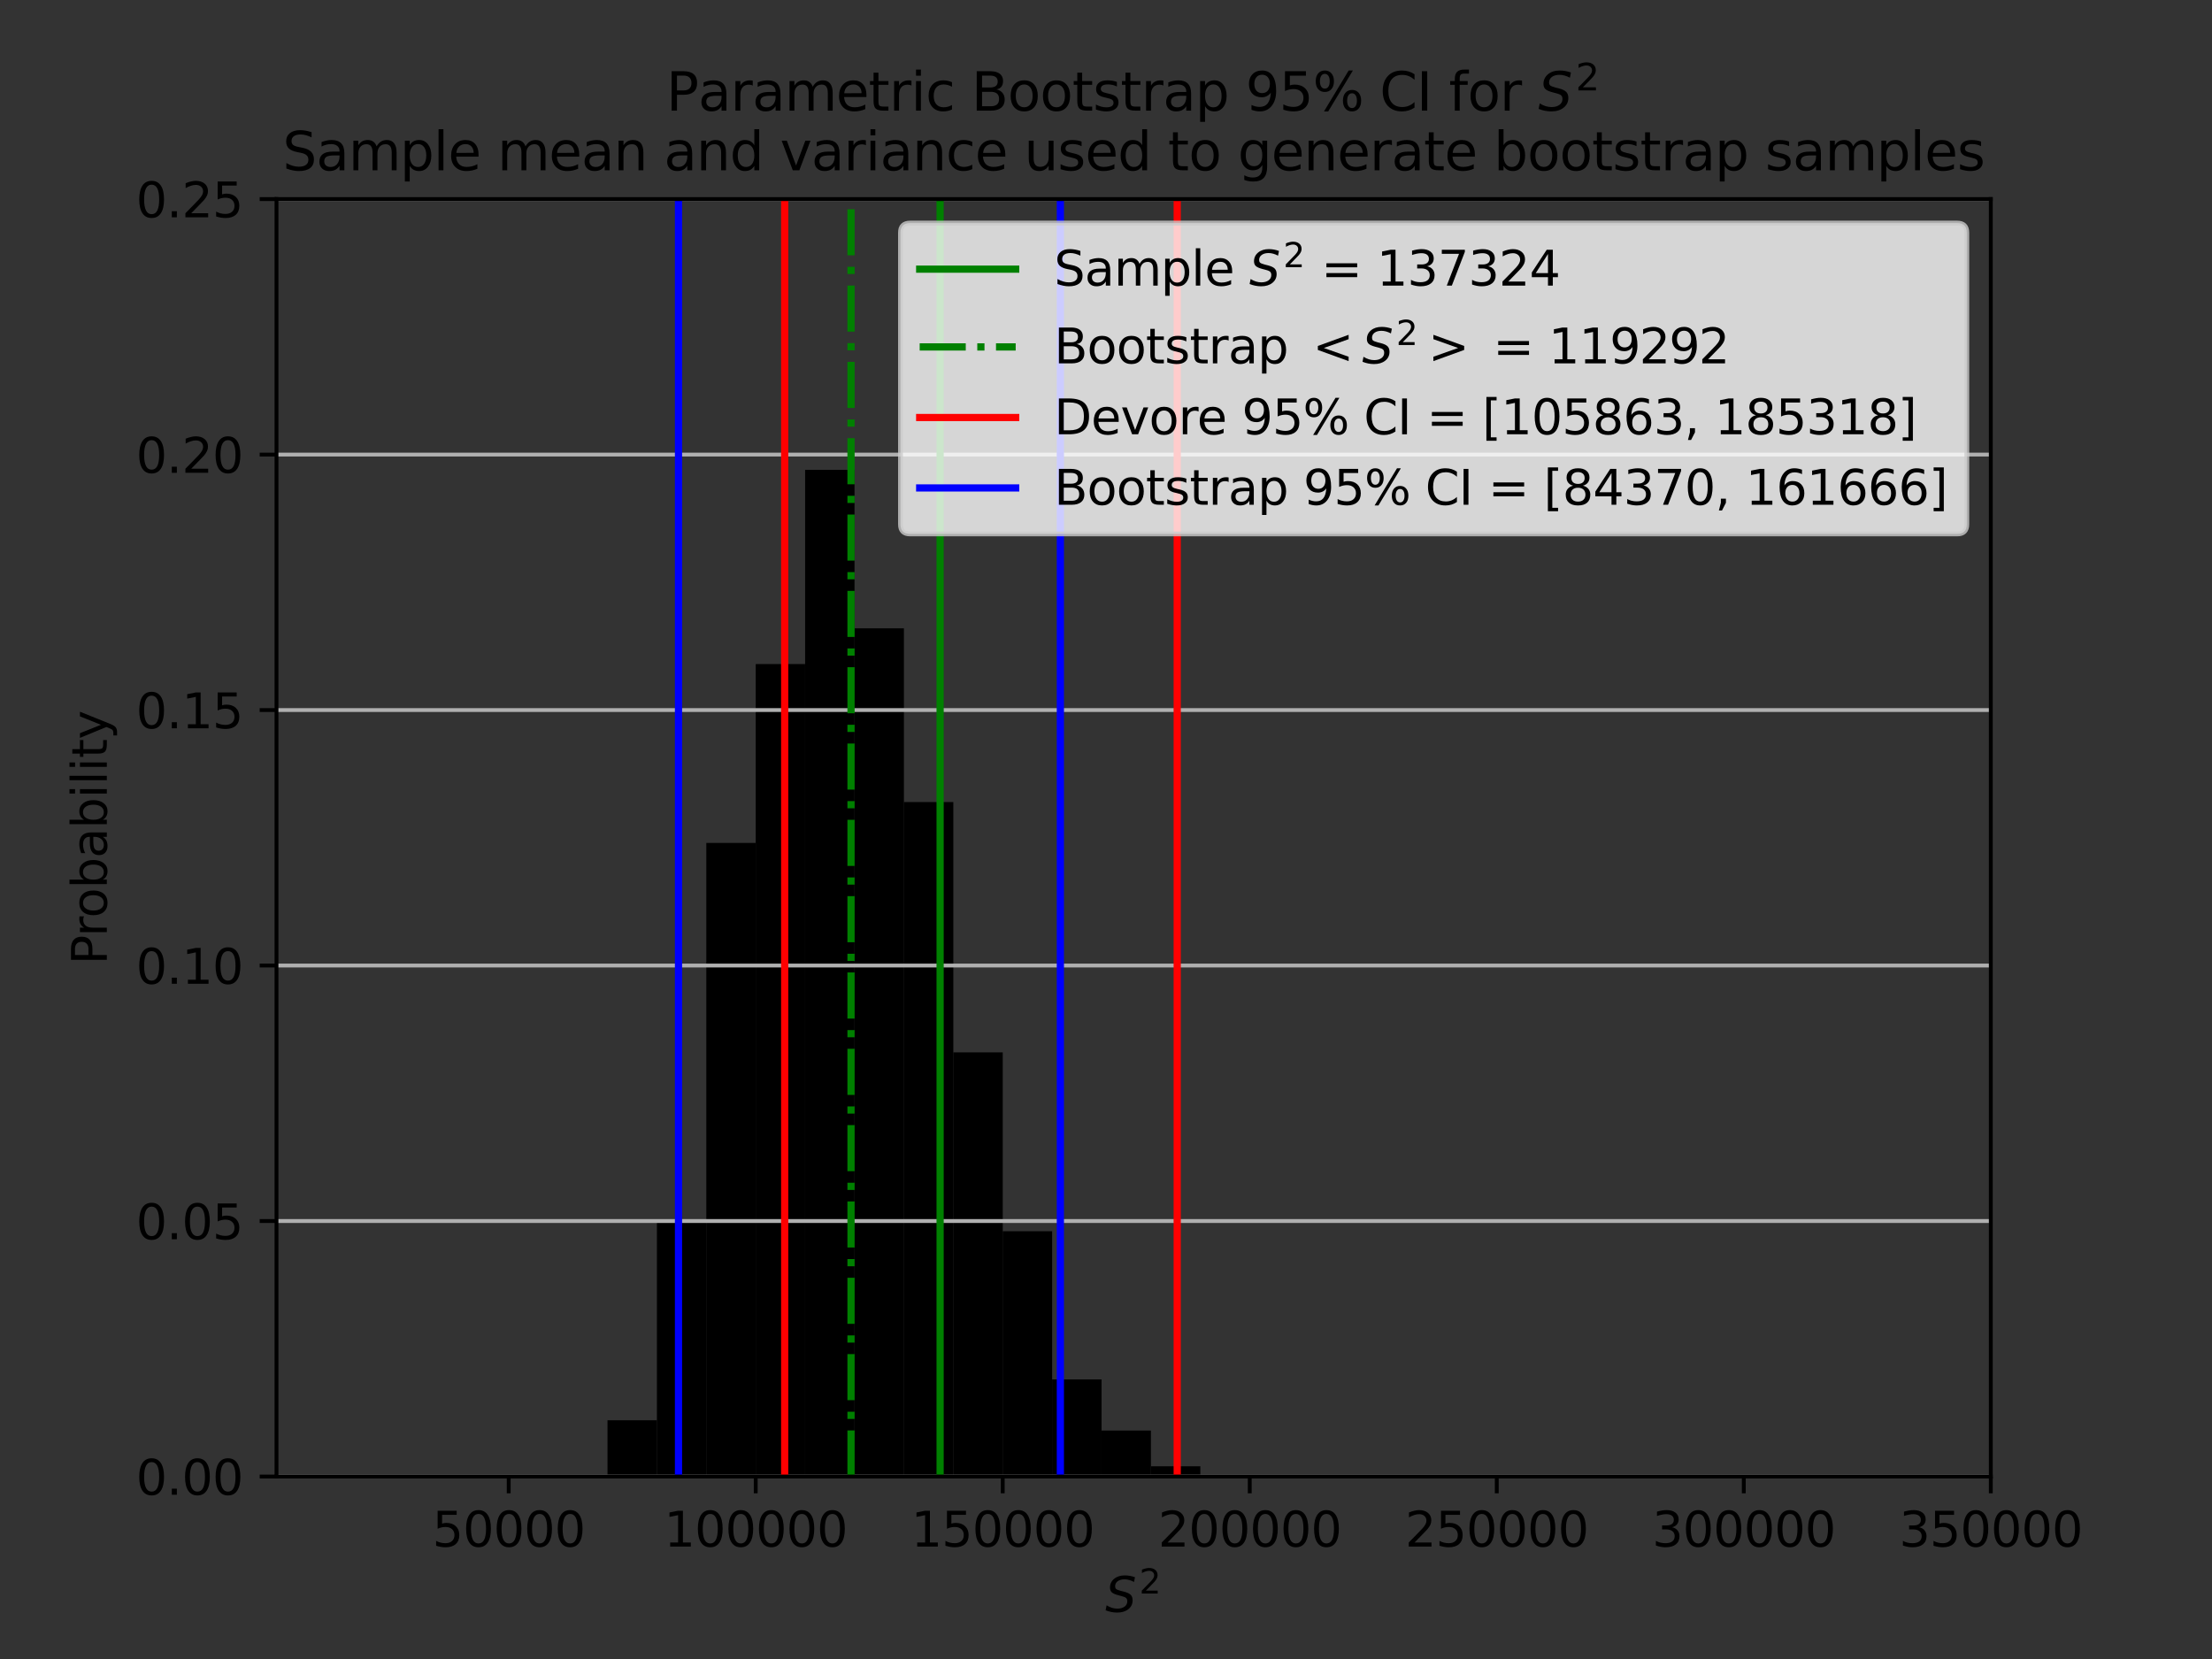 <?xml version="1.0" encoding="utf-8" standalone="no"?>
<!DOCTYPE svg PUBLIC "-//W3C//DTD SVG 1.1//EN"
  "http://www.w3.org/Graphics/SVG/1.1/DTD/svg11.dtd">
<svg xmlns:xlink="http://www.w3.org/1999/xlink" width="460.8pt" height="345.6pt" viewBox="0 0 460.8 345.6" xmlns="http://www.w3.org/2000/svg" version="1.1">
 <rect x="0" y="0" width="460.8" height="345.6" fill="#333333" stroke="none"/>
 <defs>
  <style type="text/css">*{stroke-linejoin: round; stroke-linecap: butt}</style>
 </defs>
 <g id="figure_1">
  <g id="patch_1">
   <path d="M 0 345.6 
L 460.8 345.6 
L 460.8 0 
L 0 0 
L 0 345.6 
z
" style="fill: none"/>
  </g>
  <g id="axes_1">
   <g id="patch_2">
    <path d="M 57.6 307.584 
L 414.72 307.584 
L 414.72 41.472 
L 57.6 41.472 
L 57.6 307.584 
z
" style="fill: none"/>
   </g>
   <g id="patch_3">
    <path d="M 95.679 307.584 
L 105.971 307.584 
L 105.971 307.584 
L 95.679 307.584 
z
" clip-path="url(#p3d3b73213b)"/>
   </g>
   <g id="patch_4">
    <path d="M 105.971 307.584 
L 116.262 307.584 
L 116.262 307.584 
L 105.971 307.584 
z
" clip-path="url(#p3d3b73213b)"/>
   </g>
   <g id="patch_5">
    <path d="M 116.262 307.584 
L 126.554 307.584 
L 126.554 307.584 
L 116.262 307.584 
z
" clip-path="url(#p3d3b73213b)"/>
   </g>
   <g id="patch_6">
    <path d="M 126.554 307.584 
L 136.846 307.584 
L 136.846 295.875 
L 126.554 295.875 
z
" clip-path="url(#p3d3b73213b)"/>
   </g>
   <g id="patch_7">
    <path d="M 136.846 307.584 
L 147.137 307.584 
L 147.137 254.362 
L 136.846 254.362 
z
" clip-path="url(#p3d3b73213b)"/>
   </g>
   <g id="patch_8">
    <path d="M 147.137 307.584 
L 157.429 307.584 
L 157.429 175.592 
L 147.137 175.592 
z
" clip-path="url(#p3d3b73213b)"/>
   </g>
   <g id="patch_9">
    <path d="M 157.429 307.584 
L 167.721 307.584 
L 167.721 138.337 
L 157.429 138.337 
z
" clip-path="url(#p3d3b73213b)"/>
   </g>
   <g id="patch_10">
    <path d="M 167.721 307.584 
L 178.012 307.584 
L 178.012 97.888 
L 167.721 97.888 
z
" clip-path="url(#p3d3b73213b)"/>
   </g>
   <g id="patch_11">
    <path d="M 178.012 307.584 
L 188.304 307.584 
L 188.304 130.886 
L 178.012 130.886 
z
" clip-path="url(#p3d3b73213b)"/>
   </g>
   <g id="patch_12">
    <path d="M 188.304 307.584 
L 198.596 307.584 
L 198.596 167.077 
L 188.304 167.077 
z
" clip-path="url(#p3d3b73213b)"/>
   </g>
   <g id="patch_13">
    <path d="M 198.596 307.584 
L 208.887 307.584 
L 208.887 219.235 
L 198.596 219.235 
z
" clip-path="url(#p3d3b73213b)"/>
   </g>
   <g id="patch_14">
    <path d="M 208.887 307.584 
L 219.179 307.584 
L 219.179 256.49 
L 208.887 256.49 
z
" clip-path="url(#p3d3b73213b)"/>
   </g>
   <g id="patch_15">
    <path d="M 219.179 307.584 
L 229.47 307.584 
L 229.47 287.359 
L 219.179 287.359 
z
" clip-path="url(#p3d3b73213b)"/>
   </g>
   <g id="patch_16">
    <path d="M 229.47 307.584 
L 239.762 307.584 
L 239.762 298.004 
L 229.47 298.004 
z
" clip-path="url(#p3d3b73213b)"/>
   </g>
   <g id="patch_17">
    <path d="M 239.762 307.584 
L 250.054 307.584 
L 250.054 305.455 
L 239.762 305.455 
z
" clip-path="url(#p3d3b73213b)"/>
   </g>
   <g id="patch_18">
    <path d="M 250.054 307.584 
L 260.345 307.584 
L 260.345 307.584 
L 250.054 307.584 
z
" clip-path="url(#p3d3b73213b)"/>
   </g>
   <g id="patch_19">
    <path d="M 260.345 307.584 
L 270.637 307.584 
L 270.637 307.584 
L 260.345 307.584 
z
" clip-path="url(#p3d3b73213b)"/>
   </g>
   <g id="patch_20">
    <path d="M 270.637 307.584 
L 280.929 307.584 
L 280.929 307.584 
L 270.637 307.584 
z
" clip-path="url(#p3d3b73213b)"/>
   </g>
   <g id="patch_21">
    <path d="M 280.929 307.584 
L 291.22 307.584 
L 291.22 307.584 
L 280.929 307.584 
z
" clip-path="url(#p3d3b73213b)"/>
   </g>
   <g id="patch_22">
    <path d="M 291.22 307.584 
L 301.512 307.584 
L 301.512 307.584 
L 291.22 307.584 
z
" clip-path="url(#p3d3b73213b)"/>
   </g>
   <g id="matplotlib.axis_1">
    <g id="xtick_1">
     <g id="line2d_1">
      <defs>
       <path id="me8de575c56" d="M 0 0 
L 0 3.5 
" style="stroke: #000000; stroke-width: 0.8"/>
      </defs>
      <g>
       <use xlink:href="#me8de575c56" x="105.971" y="307.584" style="stroke: #000000; stroke-width: 0.8"/>
      </g>
     </g>
     <g id="text_1">
      <!-- 50000 -->
      <g transform="translate(90.064 322.182) scale(0.1 -0.1)">
       <defs>
        <path id="DejaVuSans-35" d="M 691 4666 
L 3169 4666 
L 3169 4134 
L 1269 4134 
L 1269 2991 
Q 1406 3038 1543 3061 
Q 1681 3084 1819 3084 
Q 2600 3084 3056 2656 
Q 3513 2228 3513 1497 
Q 3513 744 3044 326 
Q 2575 -91 1722 -91 
Q 1428 -91 1123 -41 
Q 819 9 494 109 
L 494 744 
Q 775 591 1075 516 
Q 1375 441 1709 441 
Q 2250 441 2565 725 
Q 2881 1009 2881 1497 
Q 2881 1984 2565 2268 
Q 2250 2553 1709 2553 
Q 1456 2553 1204 2497 
Q 953 2441 691 2322 
L 691 4666 
z
" transform="scale(0.016)"/>
        <path id="DejaVuSans-30" d="M 2034 4250 
Q 1547 4250 1301 3770 
Q 1056 3291 1056 2328 
Q 1056 1369 1301 889 
Q 1547 409 2034 409 
Q 2525 409 2770 889 
Q 3016 1369 3016 2328 
Q 3016 3291 2770 3770 
Q 2525 4250 2034 4250 
z
M 2034 4750 
Q 2819 4750 3233 4129 
Q 3647 3509 3647 2328 
Q 3647 1150 3233 529 
Q 2819 -91 2034 -91 
Q 1250 -91 836 529 
Q 422 1150 422 2328 
Q 422 3509 836 4129 
Q 1250 4750 2034 4750 
z
" transform="scale(0.016)"/>
       </defs>
       <use xlink:href="#DejaVuSans-35"/>
       <use xlink:href="#DejaVuSans-30" x="63.623"/>
       <use xlink:href="#DejaVuSans-30" x="127.246"/>
       <use xlink:href="#DejaVuSans-30" x="190.869"/>
       <use xlink:href="#DejaVuSans-30" x="254.492"/>
      </g>
     </g>
    </g>
    <g id="xtick_2">
     <g id="line2d_2">
      <g>
       <use xlink:href="#me8de575c56" x="157.429" y="307.584" style="stroke: #000000; stroke-width: 0.8"/>
      </g>
     </g>
     <g id="text_2">
      <!-- 100000 -->
      <g transform="translate(138.341 322.182) scale(0.1 -0.1)">
       <defs>
        <path id="DejaVuSans-31" d="M 794 531 
L 1825 531 
L 1825 4091 
L 703 3866 
L 703 4441 
L 1819 4666 
L 2450 4666 
L 2450 531 
L 3481 531 
L 3481 0 
L 794 0 
L 794 531 
z
" transform="scale(0.016)"/>
       </defs>
       <use xlink:href="#DejaVuSans-31"/>
       <use xlink:href="#DejaVuSans-30" x="63.623"/>
       <use xlink:href="#DejaVuSans-30" x="127.246"/>
       <use xlink:href="#DejaVuSans-30" x="190.869"/>
       <use xlink:href="#DejaVuSans-30" x="254.492"/>
       <use xlink:href="#DejaVuSans-30" x="318.115"/>
      </g>
     </g>
    </g>
    <g id="xtick_3">
     <g id="line2d_3">
      <g>
       <use xlink:href="#me8de575c56" x="208.887" y="307.584" style="stroke: #000000; stroke-width: 0.8"/>
      </g>
     </g>
     <g id="text_3">
      <!-- 150000 -->
      <g transform="translate(189.8 322.182) scale(0.1 -0.1)">
       <use xlink:href="#DejaVuSans-31"/>
       <use xlink:href="#DejaVuSans-35" x="63.623"/>
       <use xlink:href="#DejaVuSans-30" x="127.246"/>
       <use xlink:href="#DejaVuSans-30" x="190.869"/>
       <use xlink:href="#DejaVuSans-30" x="254.492"/>
       <use xlink:href="#DejaVuSans-30" x="318.115"/>
      </g>
     </g>
    </g>
    <g id="xtick_4">
     <g id="line2d_4">
      <g>
       <use xlink:href="#me8de575c56" x="260.345" y="307.584" style="stroke: #000000; stroke-width: 0.8"/>
      </g>
     </g>
     <g id="text_4">
      <!-- 200000 -->
      <g transform="translate(241.258 322.182) scale(0.1 -0.1)">
       <defs>
        <path id="DejaVuSans-32" d="M 1228 531 
L 3431 531 
L 3431 0 
L 469 0 
L 469 531 
Q 828 903 1448 1529 
Q 2069 2156 2228 2338 
Q 2531 2678 2651 2914 
Q 2772 3150 2772 3378 
Q 2772 3750 2511 3984 
Q 2250 4219 1831 4219 
Q 1534 4219 1204 4116 
Q 875 4013 500 3803 
L 500 4441 
Q 881 4594 1212 4672 
Q 1544 4750 1819 4750 
Q 2544 4750 2975 4387 
Q 3406 4025 3406 3419 
Q 3406 3131 3298 2873 
Q 3191 2616 2906 2266 
Q 2828 2175 2409 1742 
Q 1991 1309 1228 531 
z
" transform="scale(0.016)"/>
       </defs>
       <use xlink:href="#DejaVuSans-32"/>
       <use xlink:href="#DejaVuSans-30" x="63.623"/>
       <use xlink:href="#DejaVuSans-30" x="127.246"/>
       <use xlink:href="#DejaVuSans-30" x="190.869"/>
       <use xlink:href="#DejaVuSans-30" x="254.492"/>
       <use xlink:href="#DejaVuSans-30" x="318.115"/>
      </g>
     </g>
    </g>
    <g id="xtick_5">
     <g id="line2d_5">
      <g>
       <use xlink:href="#me8de575c56" x="311.804" y="307.584" style="stroke: #000000; stroke-width: 0.8"/>
      </g>
     </g>
     <g id="text_5">
      <!-- 250000 -->
      <g transform="translate(292.716 322.182) scale(0.1 -0.1)">
       <use xlink:href="#DejaVuSans-32"/>
       <use xlink:href="#DejaVuSans-35" x="63.623"/>
       <use xlink:href="#DejaVuSans-30" x="127.246"/>
       <use xlink:href="#DejaVuSans-30" x="190.869"/>
       <use xlink:href="#DejaVuSans-30" x="254.492"/>
       <use xlink:href="#DejaVuSans-30" x="318.115"/>
      </g>
     </g>
    </g>
    <g id="xtick_6">
     <g id="line2d_6">
      <g>
       <use xlink:href="#me8de575c56" x="363.262" y="307.584" style="stroke: #000000; stroke-width: 0.8"/>
      </g>
     </g>
     <g id="text_6">
      <!-- 300000 -->
      <g transform="translate(344.174 322.182) scale(0.1 -0.1)">
       <defs>
        <path id="DejaVuSans-33" d="M 2597 2516 
Q 3050 2419 3304 2112 
Q 3559 1806 3559 1356 
Q 3559 666 3084 287 
Q 2609 -91 1734 -91 
Q 1441 -91 1130 -33 
Q 819 25 488 141 
L 488 750 
Q 750 597 1062 519 
Q 1375 441 1716 441 
Q 2309 441 2620 675 
Q 2931 909 2931 1356 
Q 2931 1769 2642 2001 
Q 2353 2234 1838 2234 
L 1294 2234 
L 1294 2753 
L 1863 2753 
Q 2328 2753 2575 2939 
Q 2822 3125 2822 3475 
Q 2822 3834 2567 4026 
Q 2313 4219 1838 4219 
Q 1578 4219 1281 4162 
Q 984 4106 628 3988 
L 628 4550 
Q 988 4650 1302 4700 
Q 1616 4750 1894 4750 
Q 2613 4750 3031 4423 
Q 3450 4097 3450 3541 
Q 3450 3153 3228 2886 
Q 3006 2619 2597 2516 
z
" transform="scale(0.016)"/>
       </defs>
       <use xlink:href="#DejaVuSans-33"/>
       <use xlink:href="#DejaVuSans-30" x="63.623"/>
       <use xlink:href="#DejaVuSans-30" x="127.246"/>
       <use xlink:href="#DejaVuSans-30" x="190.869"/>
       <use xlink:href="#DejaVuSans-30" x="254.492"/>
       <use xlink:href="#DejaVuSans-30" x="318.115"/>
      </g>
     </g>
    </g>
    <g id="xtick_7">
     <g id="line2d_7">
      <g>
       <use xlink:href="#me8de575c56" x="414.72" y="307.584" style="stroke: #000000; stroke-width: 0.8"/>
      </g>
     </g>
     <g id="text_7">
      <!-- 350000 -->
      <g transform="translate(395.632 322.182) scale(0.1 -0.1)">
       <use xlink:href="#DejaVuSans-33"/>
       <use xlink:href="#DejaVuSans-35" x="63.623"/>
       <use xlink:href="#DejaVuSans-30" x="127.246"/>
       <use xlink:href="#DejaVuSans-30" x="190.869"/>
       <use xlink:href="#DejaVuSans-30" x="254.492"/>
       <use xlink:href="#DejaVuSans-30" x="318.115"/>
      </g>
     </g>
    </g>
    <g id="text_8">
     <!-- $S^2$ -->
     <g transform="translate(230.26 335.861) scale(0.1 -0.1)">
      <defs>
       <path id="DejaVuSans-Oblique-53" d="M 3859 4513 
L 3738 3897 
Q 3422 4066 3111 4152 
Q 2800 4238 2509 4238 
Q 1944 4238 1609 3991 
Q 1275 3744 1275 3334 
Q 1275 3109 1398 2989 
Q 1522 2869 2034 2731 
L 2413 2638 
Q 3053 2472 3303 2217 
Q 3553 1963 3553 1503 
Q 3553 797 2998 353 
Q 2444 -91 1538 -91 
Q 1166 -91 791 -17 
Q 416 56 38 206 
L 166 856 
Q 513 641 861 531 
Q 1209 422 1556 422 
Q 2147 422 2503 684 
Q 2859 947 2859 1369 
Q 2859 1650 2717 1795 
Q 2575 1941 2106 2059 
L 1728 2156 
Q 1081 2325 845 2545 
Q 609 2766 609 3163 
Q 609 3859 1145 4304 
Q 1681 4750 2541 4750 
Q 2875 4750 3203 4690 
Q 3531 4631 3859 4513 
z
" transform="scale(0.016)"/>
      </defs>
      <use xlink:href="#DejaVuSans-Oblique-53" transform="translate(0 0.766)"/>
      <use xlink:href="#DejaVuSans-32" transform="translate(70.677 39.047) scale(0.7)"/>
     </g>
    </g>
   </g>
   <g id="matplotlib.axis_2">
    <g id="ytick_1">
     <g id="line2d_8">
      <path d="M 57.6 307.584 
L 414.72 307.584 
" clip-path="url(#p3d3b73213b)" style="fill: none; stroke: #b0b0b0; stroke-width: 0.8; stroke-linecap: square"/>
     </g>
     <g id="line2d_9">
      <defs>
       <path id="m74668ac7ac" d="M 0 0 
L -3.5 0 
" style="stroke: #000000; stroke-width: 0.8"/>
      </defs>
      <g>
       <use xlink:href="#m74668ac7ac" x="57.6" y="307.584" style="stroke: #000000; stroke-width: 0.8"/>
      </g>
     </g>
     <g id="text_9">
      <!-- 0.00 -->
      <g transform="translate(28.334 311.383) scale(0.1 -0.1)">
       <defs>
        <path id="DejaVuSans-2e" d="M 684 794 
L 1344 794 
L 1344 0 
L 684 0 
L 684 794 
z
" transform="scale(0.016)"/>
       </defs>
       <use xlink:href="#DejaVuSans-30"/>
       <use xlink:href="#DejaVuSans-2e" x="63.623"/>
       <use xlink:href="#DejaVuSans-30" x="95.41"/>
       <use xlink:href="#DejaVuSans-30" x="159.033"/>
      </g>
     </g>
    </g>
    <g id="ytick_2">
     <g id="line2d_10">
      <path d="M 57.6 254.362 
L 414.72 254.362 
" clip-path="url(#p3d3b73213b)" style="fill: none; stroke: #b0b0b0; stroke-width: 0.8; stroke-linecap: square"/>
     </g>
     <g id="line2d_11">
      <g>
       <use xlink:href="#m74668ac7ac" x="57.6" y="254.362" style="stroke: #000000; stroke-width: 0.8"/>
      </g>
     </g>
     <g id="text_10">
      <!-- 0.05 -->
      <g transform="translate(28.334 258.161) scale(0.1 -0.1)">
       <use xlink:href="#DejaVuSans-30"/>
       <use xlink:href="#DejaVuSans-2e" x="63.623"/>
       <use xlink:href="#DejaVuSans-30" x="95.41"/>
       <use xlink:href="#DejaVuSans-35" x="159.033"/>
      </g>
     </g>
    </g>
    <g id="ytick_3">
     <g id="line2d_12">
      <path d="M 57.6 201.139 
L 414.72 201.139 
" clip-path="url(#p3d3b73213b)" style="fill: none; stroke: #b0b0b0; stroke-width: 0.8; stroke-linecap: square"/>
     </g>
     <g id="line2d_13">
      <g>
       <use xlink:href="#m74668ac7ac" x="57.6" y="201.139" style="stroke: #000000; stroke-width: 0.8"/>
      </g>
     </g>
     <g id="text_11">
      <!-- 0.10 -->
      <g transform="translate(28.334 204.938) scale(0.1 -0.1)">
       <use xlink:href="#DejaVuSans-30"/>
       <use xlink:href="#DejaVuSans-2e" x="63.623"/>
       <use xlink:href="#DejaVuSans-31" x="95.41"/>
       <use xlink:href="#DejaVuSans-30" x="159.033"/>
      </g>
     </g>
    </g>
    <g id="ytick_4">
     <g id="line2d_14">
      <path d="M 57.6 147.917 
L 414.72 147.917 
" clip-path="url(#p3d3b73213b)" style="fill: none; stroke: #b0b0b0; stroke-width: 0.8; stroke-linecap: square"/>
     </g>
     <g id="line2d_15">
      <g>
       <use xlink:href="#m74668ac7ac" x="57.6" y="147.917" style="stroke: #000000; stroke-width: 0.8"/>
      </g>
     </g>
     <g id="text_12">
      <!-- 0.15 -->
      <g transform="translate(28.334 151.716) scale(0.1 -0.1)">
       <use xlink:href="#DejaVuSans-30"/>
       <use xlink:href="#DejaVuSans-2e" x="63.623"/>
       <use xlink:href="#DejaVuSans-31" x="95.41"/>
       <use xlink:href="#DejaVuSans-35" x="159.033"/>
      </g>
     </g>
    </g>
    <g id="ytick_5">
     <g id="line2d_16">
      <path d="M 57.6 94.694 
L 414.72 94.694 
" clip-path="url(#p3d3b73213b)" style="fill: none; stroke: #b0b0b0; stroke-width: 0.8; stroke-linecap: square"/>
     </g>
     <g id="line2d_17">
      <g>
       <use xlink:href="#m74668ac7ac" x="57.6" y="94.694" style="stroke: #000000; stroke-width: 0.8"/>
      </g>
     </g>
     <g id="text_13">
      <!-- 0.20 -->
      <g transform="translate(28.334 98.494) scale(0.1 -0.1)">
       <use xlink:href="#DejaVuSans-30"/>
       <use xlink:href="#DejaVuSans-2e" x="63.623"/>
       <use xlink:href="#DejaVuSans-32" x="95.41"/>
       <use xlink:href="#DejaVuSans-30" x="159.033"/>
      </g>
     </g>
    </g>
    <g id="ytick_6">
     <g id="line2d_18">
      <path d="M 57.6 41.472 
L 414.72 41.472 
" clip-path="url(#p3d3b73213b)" style="fill: none; stroke: #b0b0b0; stroke-width: 0.8; stroke-linecap: square"/>
     </g>
     <g id="line2d_19">
      <g>
       <use xlink:href="#m74668ac7ac" x="57.6" y="41.472" style="stroke: #000000; stroke-width: 0.8"/>
      </g>
     </g>
     <g id="text_14">
      <!-- 0.25 -->
      <g transform="translate(28.334 45.271) scale(0.1 -0.1)">
       <use xlink:href="#DejaVuSans-30"/>
       <use xlink:href="#DejaVuSans-2e" x="63.623"/>
       <use xlink:href="#DejaVuSans-32" x="95.41"/>
       <use xlink:href="#DejaVuSans-35" x="159.033"/>
      </g>
     </g>
    </g>
    <g id="text_15">
     <!-- Probability -->
     <g transform="translate(22.255 200.957) rotate(-90) scale(0.1 -0.1)">
      <defs>
       <path id="DejaVuSans-50" d="M 1259 4147 
L 1259 2394 
L 2053 2394 
Q 2494 2394 2734 2622 
Q 2975 2850 2975 3272 
Q 2975 3691 2734 3919 
Q 2494 4147 2053 4147 
L 1259 4147 
z
M 628 4666 
L 2053 4666 
Q 2838 4666 3239 4311 
Q 3641 3956 3641 3272 
Q 3641 2581 3239 2228 
Q 2838 1875 2053 1875 
L 1259 1875 
L 1259 0 
L 628 0 
L 628 4666 
z
" transform="scale(0.016)"/>
       <path id="DejaVuSans-72" d="M 2631 2963 
Q 2534 3019 2420 3045 
Q 2306 3072 2169 3072 
Q 1681 3072 1420 2755 
Q 1159 2438 1159 1844 
L 1159 0 
L 581 0 
L 581 3500 
L 1159 3500 
L 1159 2956 
Q 1341 3275 1631 3429 
Q 1922 3584 2338 3584 
Q 2397 3584 2469 3576 
Q 2541 3569 2628 3553 
L 2631 2963 
z
" transform="scale(0.016)"/>
       <path id="DejaVuSans-6f" d="M 1959 3097 
Q 1497 3097 1228 2736 
Q 959 2375 959 1747 
Q 959 1119 1226 758 
Q 1494 397 1959 397 
Q 2419 397 2687 759 
Q 2956 1122 2956 1747 
Q 2956 2369 2687 2733 
Q 2419 3097 1959 3097 
z
M 1959 3584 
Q 2709 3584 3137 3096 
Q 3566 2609 3566 1747 
Q 3566 888 3137 398 
Q 2709 -91 1959 -91 
Q 1206 -91 779 398 
Q 353 888 353 1747 
Q 353 2609 779 3096 
Q 1206 3584 1959 3584 
z
" transform="scale(0.016)"/>
       <path id="DejaVuSans-62" d="M 3116 1747 
Q 3116 2381 2855 2742 
Q 2594 3103 2138 3103 
Q 1681 3103 1420 2742 
Q 1159 2381 1159 1747 
Q 1159 1113 1420 752 
Q 1681 391 2138 391 
Q 2594 391 2855 752 
Q 3116 1113 3116 1747 
z
M 1159 2969 
Q 1341 3281 1617 3432 
Q 1894 3584 2278 3584 
Q 2916 3584 3314 3078 
Q 3713 2572 3713 1747 
Q 3713 922 3314 415 
Q 2916 -91 2278 -91 
Q 1894 -91 1617 61 
Q 1341 213 1159 525 
L 1159 0 
L 581 0 
L 581 4863 
L 1159 4863 
L 1159 2969 
z
" transform="scale(0.016)"/>
       <path id="DejaVuSans-61" d="M 2194 1759 
Q 1497 1759 1228 1600 
Q 959 1441 959 1056 
Q 959 750 1161 570 
Q 1363 391 1709 391 
Q 2188 391 2477 730 
Q 2766 1069 2766 1631 
L 2766 1759 
L 2194 1759 
z
M 3341 1997 
L 3341 0 
L 2766 0 
L 2766 531 
Q 2569 213 2275 61 
Q 1981 -91 1556 -91 
Q 1019 -91 701 211 
Q 384 513 384 1019 
Q 384 1609 779 1909 
Q 1175 2209 1959 2209 
L 2766 2209 
L 2766 2266 
Q 2766 2663 2505 2880 
Q 2244 3097 1772 3097 
Q 1472 3097 1187 3025 
Q 903 2953 641 2809 
L 641 3341 
Q 956 3463 1253 3523 
Q 1550 3584 1831 3584 
Q 2591 3584 2966 3190 
Q 3341 2797 3341 1997 
z
" transform="scale(0.016)"/>
       <path id="DejaVuSans-69" d="M 603 3500 
L 1178 3500 
L 1178 0 
L 603 0 
L 603 3500 
z
M 603 4863 
L 1178 4863 
L 1178 4134 
L 603 4134 
L 603 4863 
z
" transform="scale(0.016)"/>
       <path id="DejaVuSans-6c" d="M 603 4863 
L 1178 4863 
L 1178 0 
L 603 0 
L 603 4863 
z
" transform="scale(0.016)"/>
       <path id="DejaVuSans-74" d="M 1172 4494 
L 1172 3500 
L 2356 3500 
L 2356 3053 
L 1172 3053 
L 1172 1153 
Q 1172 725 1289 603 
Q 1406 481 1766 481 
L 2356 481 
L 2356 0 
L 1766 0 
Q 1100 0 847 248 
Q 594 497 594 1153 
L 594 3053 
L 172 3053 
L 172 3500 
L 594 3500 
L 594 4494 
L 1172 4494 
z
" transform="scale(0.016)"/>
       <path id="DejaVuSans-79" d="M 2059 -325 
Q 1816 -950 1584 -1140 
Q 1353 -1331 966 -1331 
L 506 -1331 
L 506 -850 
L 844 -850 
Q 1081 -850 1212 -737 
Q 1344 -625 1503 -206 
L 1606 56 
L 191 3500 
L 800 3500 
L 1894 763 
L 2988 3500 
L 3597 3500 
L 2059 -325 
z
" transform="scale(0.016)"/>
      </defs>
      <use xlink:href="#DejaVuSans-50"/>
      <use xlink:href="#DejaVuSans-72" x="58.553"/>
      <use xlink:href="#DejaVuSans-6f" x="97.416"/>
      <use xlink:href="#DejaVuSans-62" x="158.598"/>
      <use xlink:href="#DejaVuSans-61" x="222.074"/>
      <use xlink:href="#DejaVuSans-62" x="283.354"/>
      <use xlink:href="#DejaVuSans-69" x="346.83"/>
      <use xlink:href="#DejaVuSans-6c" x="374.613"/>
      <use xlink:href="#DejaVuSans-69" x="402.396"/>
      <use xlink:href="#DejaVuSans-74" x="430.18"/>
      <use xlink:href="#DejaVuSans-79" x="469.389"/>
     </g>
    </g>
   </g>
   <g id="line2d_20">
    <path d="M 195.842 307.584 
L 195.842 41.472 
" clip-path="url(#p3d3b73213b)" style="fill: none; stroke: #008000; stroke-width: 1.5; stroke-linecap: square"/>
   </g>
   <g id="line2d_21">
    <path d="M 177.283 307.584 
L 177.283 41.472 
" clip-path="url(#p3d3b73213b)" style="fill: none; stroke-dasharray: 9.6,2.4,1.5,2.4; stroke-dashoffset: 0; stroke: #008000; stroke-width: 1.5"/>
   </g>
   <g id="line2d_22">
    <path d="M 163.463 307.584 
L 163.463 41.472 
" clip-path="url(#p3d3b73213b)" style="fill: none; stroke: #ff0000; stroke-width: 1.5; stroke-linecap: square"/>
   </g>
   <g id="line2d_23">
    <path d="M 245.235 307.584 
L 245.235 41.472 
" clip-path="url(#p3d3b73213b)" style="fill: none; stroke: #ff0000; stroke-width: 1.5; stroke-linecap: square"/>
   </g>
   <g id="line2d_24">
    <path d="M 141.343 307.584 
L 141.343 41.472 
" clip-path="url(#p3d3b73213b)" style="fill: none; stroke: #0000ff; stroke-width: 1.5; stroke-linecap: square"/>
   </g>
   <g id="line2d_25">
    <path d="M 220.893 307.584 
L 220.893 41.472 
" clip-path="url(#p3d3b73213b)" style="fill: none; stroke: #0000ff; stroke-width: 1.5; stroke-linecap: square"/>
   </g>
   <g id="patch_23">
    <path d="M 57.6 307.584 
L 57.6 41.472 
" style="fill: none; stroke: #000000; stroke-width: 0.8; stroke-linejoin: miter; stroke-linecap: square"/>
   </g>
   <g id="patch_24">
    <path d="M 414.72 307.584 
L 414.72 41.472 
" style="fill: none; stroke: #000000; stroke-width: 0.8; stroke-linejoin: miter; stroke-linecap: square"/>
   </g>
   <g id="patch_25">
    <path d="M 57.6 307.584 
L 414.72 307.584 
" style="fill: none; stroke: #000000; stroke-width: 0.8; stroke-linejoin: miter; stroke-linecap: square"/>
   </g>
   <g id="patch_26">
    <path d="M 57.6 41.472 
L 414.72 41.472 
" style="fill: none; stroke: #000000; stroke-width: 0.8; stroke-linejoin: miter; stroke-linecap: square"/>
   </g>
   <g id="text_16">
    <!-- Parametric Bootstrap 95% CI for $S^2$ -->
    <g transform="translate(138.81 23.132) scale(0.11 -0.11)">
     <defs>
      <path id="DejaVuSans-6d" d="M 3328 2828 
Q 3544 3216 3844 3400 
Q 4144 3584 4550 3584 
Q 5097 3584 5394 3201 
Q 5691 2819 5691 2113 
L 5691 0 
L 5113 0 
L 5113 2094 
Q 5113 2597 4934 2840 
Q 4756 3084 4391 3084 
Q 3944 3084 3684 2787 
Q 3425 2491 3425 1978 
L 3425 0 
L 2847 0 
L 2847 2094 
Q 2847 2600 2669 2842 
Q 2491 3084 2119 3084 
Q 1678 3084 1418 2786 
Q 1159 2488 1159 1978 
L 1159 0 
L 581 0 
L 581 3500 
L 1159 3500 
L 1159 2956 
Q 1356 3278 1631 3431 
Q 1906 3584 2284 3584 
Q 2666 3584 2933 3390 
Q 3200 3197 3328 2828 
z
" transform="scale(0.016)"/>
      <path id="DejaVuSans-65" d="M 3597 1894 
L 3597 1613 
L 953 1613 
Q 991 1019 1311 708 
Q 1631 397 2203 397 
Q 2534 397 2845 478 
Q 3156 559 3463 722 
L 3463 178 
Q 3153 47 2828 -22 
Q 2503 -91 2169 -91 
Q 1331 -91 842 396 
Q 353 884 353 1716 
Q 353 2575 817 3079 
Q 1281 3584 2069 3584 
Q 2775 3584 3186 3129 
Q 3597 2675 3597 1894 
z
M 3022 2063 
Q 3016 2534 2758 2815 
Q 2500 3097 2075 3097 
Q 1594 3097 1305 2825 
Q 1016 2553 972 2059 
L 3022 2063 
z
" transform="scale(0.016)"/>
      <path id="DejaVuSans-63" d="M 3122 3366 
L 3122 2828 
Q 2878 2963 2633 3030 
Q 2388 3097 2138 3097 
Q 1578 3097 1268 2742 
Q 959 2388 959 1747 
Q 959 1106 1268 751 
Q 1578 397 2138 397 
Q 2388 397 2633 464 
Q 2878 531 3122 666 
L 3122 134 
Q 2881 22 2623 -34 
Q 2366 -91 2075 -91 
Q 1284 -91 818 406 
Q 353 903 353 1747 
Q 353 2603 823 3093 
Q 1294 3584 2113 3584 
Q 2378 3584 2631 3529 
Q 2884 3475 3122 3366 
z
" transform="scale(0.016)"/>
      <path id="DejaVuSans-20" transform="scale(0.016)"/>
      <path id="DejaVuSans-42" d="M 1259 2228 
L 1259 519 
L 2272 519 
Q 2781 519 3026 730 
Q 3272 941 3272 1375 
Q 3272 1813 3026 2020 
Q 2781 2228 2272 2228 
L 1259 2228 
z
M 1259 4147 
L 1259 2741 
L 2194 2741 
Q 2656 2741 2882 2914 
Q 3109 3088 3109 3444 
Q 3109 3797 2882 3972 
Q 2656 4147 2194 4147 
L 1259 4147 
z
M 628 4666 
L 2241 4666 
Q 2963 4666 3353 4366 
Q 3744 4066 3744 3513 
Q 3744 3084 3544 2831 
Q 3344 2578 2956 2516 
Q 3422 2416 3680 2098 
Q 3938 1781 3938 1306 
Q 3938 681 3513 340 
Q 3088 0 2303 0 
L 628 0 
L 628 4666 
z
" transform="scale(0.016)"/>
      <path id="DejaVuSans-73" d="M 2834 3397 
L 2834 2853 
Q 2591 2978 2328 3040 
Q 2066 3103 1784 3103 
Q 1356 3103 1142 2972 
Q 928 2841 928 2578 
Q 928 2378 1081 2264 
Q 1234 2150 1697 2047 
L 1894 2003 
Q 2506 1872 2764 1633 
Q 3022 1394 3022 966 
Q 3022 478 2636 193 
Q 2250 -91 1575 -91 
Q 1294 -91 989 -36 
Q 684 19 347 128 
L 347 722 
Q 666 556 975 473 
Q 1284 391 1588 391 
Q 1994 391 2212 530 
Q 2431 669 2431 922 
Q 2431 1156 2273 1281 
Q 2116 1406 1581 1522 
L 1381 1569 
Q 847 1681 609 1914 
Q 372 2147 372 2553 
Q 372 3047 722 3315 
Q 1072 3584 1716 3584 
Q 2034 3584 2315 3537 
Q 2597 3491 2834 3397 
z
" transform="scale(0.016)"/>
      <path id="DejaVuSans-70" d="M 1159 525 
L 1159 -1331 
L 581 -1331 
L 581 3500 
L 1159 3500 
L 1159 2969 
Q 1341 3281 1617 3432 
Q 1894 3584 2278 3584 
Q 2916 3584 3314 3078 
Q 3713 2572 3713 1747 
Q 3713 922 3314 415 
Q 2916 -91 2278 -91 
Q 1894 -91 1617 61 
Q 1341 213 1159 525 
z
M 3116 1747 
Q 3116 2381 2855 2742 
Q 2594 3103 2138 3103 
Q 1681 3103 1420 2742 
Q 1159 2381 1159 1747 
Q 1159 1113 1420 752 
Q 1681 391 2138 391 
Q 2594 391 2855 752 
Q 3116 1113 3116 1747 
z
" transform="scale(0.016)"/>
      <path id="DejaVuSans-39" d="M 703 97 
L 703 672 
Q 941 559 1184 500 
Q 1428 441 1663 441 
Q 2288 441 2617 861 
Q 2947 1281 2994 2138 
Q 2813 1869 2534 1725 
Q 2256 1581 1919 1581 
Q 1219 1581 811 2004 
Q 403 2428 403 3163 
Q 403 3881 828 4315 
Q 1253 4750 1959 4750 
Q 2769 4750 3195 4129 
Q 3622 3509 3622 2328 
Q 3622 1225 3098 567 
Q 2575 -91 1691 -91 
Q 1453 -91 1209 -44 
Q 966 3 703 97 
z
M 1959 2075 
Q 2384 2075 2632 2365 
Q 2881 2656 2881 3163 
Q 2881 3666 2632 3958 
Q 2384 4250 1959 4250 
Q 1534 4250 1286 3958 
Q 1038 3666 1038 3163 
Q 1038 2656 1286 2365 
Q 1534 2075 1959 2075 
z
" transform="scale(0.016)"/>
      <path id="DejaVuSans-25" d="M 4653 2053 
Q 4381 2053 4226 1822 
Q 4072 1591 4072 1178 
Q 4072 772 4226 539 
Q 4381 306 4653 306 
Q 4919 306 5073 539 
Q 5228 772 5228 1178 
Q 5228 1588 5073 1820 
Q 4919 2053 4653 2053 
z
M 4653 2450 
Q 5147 2450 5437 2106 
Q 5728 1763 5728 1178 
Q 5728 594 5436 251 
Q 5144 -91 4653 -91 
Q 4153 -91 3862 251 
Q 3572 594 3572 1178 
Q 3572 1766 3864 2108 
Q 4156 2450 4653 2450 
z
M 1428 4353 
Q 1159 4353 1004 4120 
Q 850 3888 850 3481 
Q 850 3069 1003 2837 
Q 1156 2606 1428 2606 
Q 1700 2606 1854 2837 
Q 2009 3069 2009 3481 
Q 2009 3884 1853 4118 
Q 1697 4353 1428 4353 
z
M 4250 4750 
L 4750 4750 
L 1831 -91 
L 1331 -91 
L 4250 4750 
z
M 1428 4750 
Q 1922 4750 2215 4408 
Q 2509 4066 2509 3481 
Q 2509 2891 2217 2550 
Q 1925 2209 1428 2209 
Q 931 2209 642 2551 
Q 353 2894 353 3481 
Q 353 4063 643 4406 
Q 934 4750 1428 4750 
z
" transform="scale(0.016)"/>
      <path id="DejaVuSans-43" d="M 4122 4306 
L 4122 3641 
Q 3803 3938 3442 4084 
Q 3081 4231 2675 4231 
Q 1875 4231 1450 3742 
Q 1025 3253 1025 2328 
Q 1025 1406 1450 917 
Q 1875 428 2675 428 
Q 3081 428 3442 575 
Q 3803 722 4122 1019 
L 4122 359 
Q 3791 134 3420 21 
Q 3050 -91 2638 -91 
Q 1578 -91 968 557 
Q 359 1206 359 2328 
Q 359 3453 968 4101 
Q 1578 4750 2638 4750 
Q 3056 4750 3426 4639 
Q 3797 4528 4122 4306 
z
" transform="scale(0.016)"/>
      <path id="DejaVuSans-49" d="M 628 4666 
L 1259 4666 
L 1259 0 
L 628 0 
L 628 4666 
z
" transform="scale(0.016)"/>
      <path id="DejaVuSans-66" d="M 2375 4863 
L 2375 4384 
L 1825 4384 
Q 1516 4384 1395 4259 
Q 1275 4134 1275 3809 
L 1275 3500 
L 2222 3500 
L 2222 3053 
L 1275 3053 
L 1275 0 
L 697 0 
L 697 3053 
L 147 3053 
L 147 3500 
L 697 3500 
L 697 3744 
Q 697 4328 969 4595 
Q 1241 4863 1831 4863 
L 2375 4863 
z
" transform="scale(0.016)"/>
     </defs>
     <use xlink:href="#DejaVuSans-50" transform="translate(0 0.766)"/>
     <use xlink:href="#DejaVuSans-61" transform="translate(60.303 0.766)"/>
     <use xlink:href="#DejaVuSans-72" transform="translate(121.582 0.766)"/>
     <use xlink:href="#DejaVuSans-61" transform="translate(162.695 0.766)"/>
     <use xlink:href="#DejaVuSans-6d" transform="translate(223.975 0.766)"/>
     <use xlink:href="#DejaVuSans-65" transform="translate(321.387 0.766)"/>
     <use xlink:href="#DejaVuSans-74" transform="translate(382.91 0.766)"/>
     <use xlink:href="#DejaVuSans-72" transform="translate(422.119 0.766)"/>
     <use xlink:href="#DejaVuSans-69" transform="translate(463.232 0.766)"/>
     <use xlink:href="#DejaVuSans-63" transform="translate(491.016 0.766)"/>
     <use xlink:href="#DejaVuSans-20" transform="translate(545.996 0.766)"/>
     <use xlink:href="#DejaVuSans-42" transform="translate(577.783 0.766)"/>
     <use xlink:href="#DejaVuSans-6f" transform="translate(646.387 0.766)"/>
     <use xlink:href="#DejaVuSans-6f" transform="translate(707.568 0.766)"/>
     <use xlink:href="#DejaVuSans-74" transform="translate(768.75 0.766)"/>
     <use xlink:href="#DejaVuSans-73" transform="translate(807.959 0.766)"/>
     <use xlink:href="#DejaVuSans-74" transform="translate(860.059 0.766)"/>
     <use xlink:href="#DejaVuSans-72" transform="translate(899.268 0.766)"/>
     <use xlink:href="#DejaVuSans-61" transform="translate(940.381 0.766)"/>
     <use xlink:href="#DejaVuSans-70" transform="translate(1001.66 0.766)"/>
     <use xlink:href="#DejaVuSans-20" transform="translate(1065.137 0.766)"/>
     <use xlink:href="#DejaVuSans-39" transform="translate(1096.924 0.766)"/>
     <use xlink:href="#DejaVuSans-35" transform="translate(1160.547 0.766)"/>
     <use xlink:href="#DejaVuSans-25" transform="translate(1224.17 0.766)"/>
     <use xlink:href="#DejaVuSans-20" transform="translate(1319.189 0.766)"/>
     <use xlink:href="#DejaVuSans-43" transform="translate(1350.977 0.766)"/>
     <use xlink:href="#DejaVuSans-49" transform="translate(1420.801 0.766)"/>
     <use xlink:href="#DejaVuSans-20" transform="translate(1450.293 0.766)"/>
     <use xlink:href="#DejaVuSans-66" transform="translate(1482.08 0.766)"/>
     <use xlink:href="#DejaVuSans-6f" transform="translate(1517.285 0.766)"/>
     <use xlink:href="#DejaVuSans-72" transform="translate(1578.467 0.766)"/>
     <use xlink:href="#DejaVuSans-20" transform="translate(1619.58 0.766)"/>
     <use xlink:href="#DejaVuSans-Oblique-53" transform="translate(1651.367 0.766)"/>
     <use xlink:href="#DejaVuSans-32" transform="translate(1722.044 39.047) scale(0.7)"/>
    </g>
    <!-- Sample mean and variance used to generate bootstrap samples -->
    <g transform="translate(58.878 35.472) scale(0.11 -0.11)">
     <defs>
      <path id="DejaVuSans-53" d="M 3425 4513 
L 3425 3897 
Q 3066 4069 2747 4153 
Q 2428 4238 2131 4238 
Q 1616 4238 1336 4038 
Q 1056 3838 1056 3469 
Q 1056 3159 1242 3001 
Q 1428 2844 1947 2747 
L 2328 2669 
Q 3034 2534 3370 2195 
Q 3706 1856 3706 1288 
Q 3706 609 3251 259 
Q 2797 -91 1919 -91 
Q 1588 -91 1214 -16 
Q 841 59 441 206 
L 441 856 
Q 825 641 1194 531 
Q 1563 422 1919 422 
Q 2459 422 2753 634 
Q 3047 847 3047 1241 
Q 3047 1584 2836 1778 
Q 2625 1972 2144 2069 
L 1759 2144 
Q 1053 2284 737 2584 
Q 422 2884 422 3419 
Q 422 4038 858 4394 
Q 1294 4750 2059 4750 
Q 2388 4750 2728 4690 
Q 3069 4631 3425 4513 
z
" transform="scale(0.016)"/>
      <path id="DejaVuSans-6e" d="M 3513 2113 
L 3513 0 
L 2938 0 
L 2938 2094 
Q 2938 2591 2744 2837 
Q 2550 3084 2163 3084 
Q 1697 3084 1428 2787 
Q 1159 2491 1159 1978 
L 1159 0 
L 581 0 
L 581 3500 
L 1159 3500 
L 1159 2956 
Q 1366 3272 1645 3428 
Q 1925 3584 2291 3584 
Q 2894 3584 3203 3211 
Q 3513 2838 3513 2113 
z
" transform="scale(0.016)"/>
      <path id="DejaVuSans-64" d="M 2906 2969 
L 2906 4863 
L 3481 4863 
L 3481 0 
L 2906 0 
L 2906 525 
Q 2725 213 2448 61 
Q 2172 -91 1784 -91 
Q 1150 -91 751 415 
Q 353 922 353 1747 
Q 353 2572 751 3078 
Q 1150 3584 1784 3584 
Q 2172 3584 2448 3432 
Q 2725 3281 2906 2969 
z
M 947 1747 
Q 947 1113 1208 752 
Q 1469 391 1925 391 
Q 2381 391 2643 752 
Q 2906 1113 2906 1747 
Q 2906 2381 2643 2742 
Q 2381 3103 1925 3103 
Q 1469 3103 1208 2742 
Q 947 2381 947 1747 
z
" transform="scale(0.016)"/>
      <path id="DejaVuSans-76" d="M 191 3500 
L 800 3500 
L 1894 563 
L 2988 3500 
L 3597 3500 
L 2284 0 
L 1503 0 
L 191 3500 
z
" transform="scale(0.016)"/>
      <path id="DejaVuSans-75" d="M 544 1381 
L 544 3500 
L 1119 3500 
L 1119 1403 
Q 1119 906 1312 657 
Q 1506 409 1894 409 
Q 2359 409 2629 706 
Q 2900 1003 2900 1516 
L 2900 3500 
L 3475 3500 
L 3475 0 
L 2900 0 
L 2900 538 
Q 2691 219 2414 64 
Q 2138 -91 1772 -91 
Q 1169 -91 856 284 
Q 544 659 544 1381 
z
M 1991 3584 
L 1991 3584 
z
" transform="scale(0.016)"/>
      <path id="DejaVuSans-67" d="M 2906 1791 
Q 2906 2416 2648 2759 
Q 2391 3103 1925 3103 
Q 1463 3103 1205 2759 
Q 947 2416 947 1791 
Q 947 1169 1205 825 
Q 1463 481 1925 481 
Q 2391 481 2648 825 
Q 2906 1169 2906 1791 
z
M 3481 434 
Q 3481 -459 3084 -895 
Q 2688 -1331 1869 -1331 
Q 1566 -1331 1297 -1286 
Q 1028 -1241 775 -1147 
L 775 -588 
Q 1028 -725 1275 -790 
Q 1522 -856 1778 -856 
Q 2344 -856 2625 -561 
Q 2906 -266 2906 331 
L 2906 616 
Q 2728 306 2450 153 
Q 2172 0 1784 0 
Q 1141 0 747 490 
Q 353 981 353 1791 
Q 353 2603 747 3093 
Q 1141 3584 1784 3584 
Q 2172 3584 2450 3431 
Q 2728 3278 2906 2969 
L 2906 3500 
L 3481 3500 
L 3481 434 
z
" transform="scale(0.016)"/>
     </defs>
     <use xlink:href="#DejaVuSans-53"/>
     <use xlink:href="#DejaVuSans-61" x="63.477"/>
     <use xlink:href="#DejaVuSans-6d" x="124.756"/>
     <use xlink:href="#DejaVuSans-70" x="222.168"/>
     <use xlink:href="#DejaVuSans-6c" x="285.645"/>
     <use xlink:href="#DejaVuSans-65" x="313.428"/>
     <use xlink:href="#DejaVuSans-20" x="374.951"/>
     <use xlink:href="#DejaVuSans-6d" x="406.738"/>
     <use xlink:href="#DejaVuSans-65" x="504.15"/>
     <use xlink:href="#DejaVuSans-61" x="565.674"/>
     <use xlink:href="#DejaVuSans-6e" x="626.953"/>
     <use xlink:href="#DejaVuSans-20" x="690.332"/>
     <use xlink:href="#DejaVuSans-61" x="722.119"/>
     <use xlink:href="#DejaVuSans-6e" x="783.398"/>
     <use xlink:href="#DejaVuSans-64" x="846.777"/>
     <use xlink:href="#DejaVuSans-20" x="910.254"/>
     <use xlink:href="#DejaVuSans-76" x="942.041"/>
     <use xlink:href="#DejaVuSans-61" x="1001.221"/>
     <use xlink:href="#DejaVuSans-72" x="1062.5"/>
     <use xlink:href="#DejaVuSans-69" x="1103.613"/>
     <use xlink:href="#DejaVuSans-61" x="1131.396"/>
     <use xlink:href="#DejaVuSans-6e" x="1192.676"/>
     <use xlink:href="#DejaVuSans-63" x="1256.055"/>
     <use xlink:href="#DejaVuSans-65" x="1311.035"/>
     <use xlink:href="#DejaVuSans-20" x="1372.559"/>
     <use xlink:href="#DejaVuSans-75" x="1404.346"/>
     <use xlink:href="#DejaVuSans-73" x="1467.725"/>
     <use xlink:href="#DejaVuSans-65" x="1519.824"/>
     <use xlink:href="#DejaVuSans-64" x="1581.348"/>
     <use xlink:href="#DejaVuSans-20" x="1644.824"/>
     <use xlink:href="#DejaVuSans-74" x="1676.611"/>
     <use xlink:href="#DejaVuSans-6f" x="1715.82"/>
     <use xlink:href="#DejaVuSans-20" x="1777.002"/>
     <use xlink:href="#DejaVuSans-67" x="1808.789"/>
     <use xlink:href="#DejaVuSans-65" x="1872.266"/>
     <use xlink:href="#DejaVuSans-6e" x="1933.789"/>
     <use xlink:href="#DejaVuSans-65" x="1997.168"/>
     <use xlink:href="#DejaVuSans-72" x="2058.691"/>
     <use xlink:href="#DejaVuSans-61" x="2099.805"/>
     <use xlink:href="#DejaVuSans-74" x="2161.084"/>
     <use xlink:href="#DejaVuSans-65" x="2200.293"/>
     <use xlink:href="#DejaVuSans-20" x="2261.816"/>
     <use xlink:href="#DejaVuSans-62" x="2293.604"/>
     <use xlink:href="#DejaVuSans-6f" x="2357.08"/>
     <use xlink:href="#DejaVuSans-6f" x="2418.262"/>
     <use xlink:href="#DejaVuSans-74" x="2479.443"/>
     <use xlink:href="#DejaVuSans-73" x="2518.652"/>
     <use xlink:href="#DejaVuSans-74" x="2570.752"/>
     <use xlink:href="#DejaVuSans-72" x="2609.961"/>
     <use xlink:href="#DejaVuSans-61" x="2651.074"/>
     <use xlink:href="#DejaVuSans-70" x="2712.354"/>
     <use xlink:href="#DejaVuSans-20" x="2775.83"/>
     <use xlink:href="#DejaVuSans-73" x="2807.617"/>
     <use xlink:href="#DejaVuSans-61" x="2859.717"/>
     <use xlink:href="#DejaVuSans-6d" x="2920.996"/>
     <use xlink:href="#DejaVuSans-70" x="3018.408"/>
     <use xlink:href="#DejaVuSans-6c" x="3081.885"/>
     <use xlink:href="#DejaVuSans-65" x="3109.668"/>
     <use xlink:href="#DejaVuSans-73" x="3171.191"/>
    </g>
   </g>
   <g id="legend_1">
    <g id="patch_27">
     <path d="M 189.586 111.228 
L 407.72 111.228 
Q 409.72 111.228 409.72 109.228 
L 409.72 48.472 
Q 409.72 46.472 407.72 46.472 
L 189.586 46.472 
Q 187.586 46.472 187.586 48.472 
L 187.586 109.228 
Q 187.586 111.228 189.586 111.228 
z
" style="fill: #ffffff; opacity: 0.8; stroke: #cccccc; stroke-linejoin: miter"/>
    </g>
    <g id="line2d_26">
     <path d="M 191.586 56.072 
L 201.586 56.072 
L 211.586 56.072 
" style="fill: none; stroke: #008000; stroke-width: 1.5; stroke-linecap: square"/>
    </g>
    <g id="text_17">
     <!-- Sample $S^2$ = 137324 -->
     <g transform="translate(219.586 59.572) scale(0.1 -0.1)">
      <defs>
       <path id="DejaVuSans-3d" d="M 678 2906 
L 4684 2906 
L 4684 2381 
L 678 2381 
L 678 2906 
z
M 678 1631 
L 4684 1631 
L 4684 1100 
L 678 1100 
L 678 1631 
z
" transform="scale(0.016)"/>
       <path id="DejaVuSans-37" d="M 525 4666 
L 3525 4666 
L 3525 4397 
L 1831 0 
L 1172 0 
L 2766 4134 
L 525 4134 
L 525 4666 
z
" transform="scale(0.016)"/>
       <path id="DejaVuSans-34" d="M 2419 4116 
L 825 1625 
L 2419 1625 
L 2419 4116 
z
M 2253 4666 
L 3047 4666 
L 3047 1625 
L 3713 1625 
L 3713 1100 
L 3047 1100 
L 3047 0 
L 2419 0 
L 2419 1100 
L 313 1100 
L 313 1709 
L 2253 4666 
z
" transform="scale(0.016)"/>
      </defs>
      <use xlink:href="#DejaVuSans-53" transform="translate(0 0.766)"/>
      <use xlink:href="#DejaVuSans-61" transform="translate(63.477 0.766)"/>
      <use xlink:href="#DejaVuSans-6d" transform="translate(124.756 0.766)"/>
      <use xlink:href="#DejaVuSans-70" transform="translate(222.168 0.766)"/>
      <use xlink:href="#DejaVuSans-6c" transform="translate(285.645 0.766)"/>
      <use xlink:href="#DejaVuSans-65" transform="translate(313.428 0.766)"/>
      <use xlink:href="#DejaVuSans-20" transform="translate(374.951 0.766)"/>
      <use xlink:href="#DejaVuSans-Oblique-53" transform="translate(406.738 0.766)"/>
      <use xlink:href="#DejaVuSans-32" transform="translate(477.415 39.047) scale(0.7)"/>
      <use xlink:href="#DejaVuSans-20" transform="translate(524.686 0.766)"/>
      <use xlink:href="#DejaVuSans-3d" transform="translate(556.473 0.766)"/>
      <use xlink:href="#DejaVuSans-20" transform="translate(640.262 0.766)"/>
      <use xlink:href="#DejaVuSans-31" transform="translate(672.049 0.766)"/>
      <use xlink:href="#DejaVuSans-33" transform="translate(735.672 0.766)"/>
      <use xlink:href="#DejaVuSans-37" transform="translate(799.295 0.766)"/>
      <use xlink:href="#DejaVuSans-33" transform="translate(862.918 0.766)"/>
      <use xlink:href="#DejaVuSans-32" transform="translate(926.541 0.766)"/>
      <use xlink:href="#DejaVuSans-34" transform="translate(990.164 0.766)"/>
     </g>
    </g>
    <g id="line2d_27">
     <path d="M 191.586 72.272 
L 201.586 72.272 
L 211.586 72.272 
" style="fill: none; stroke-dasharray: 9.6,2.4,1.5,2.4; stroke-dashoffset: 0; stroke: #008000; stroke-width: 1.5"/>
    </g>
    <g id="text_18">
     <!-- Bootstrap $&lt;S^2&gt;$ = 119292 -->
     <g transform="translate(219.586 75.772) scale(0.1 -0.1)">
      <defs>
       <path id="DejaVuSans-3c" d="M 4684 3150 
L 1459 2003 
L 4684 863 
L 4684 294 
L 678 1747 
L 678 2266 
L 4684 3719 
L 4684 3150 
z
" transform="scale(0.016)"/>
       <path id="DejaVuSans-3e" d="M 678 3150 
L 678 3719 
L 4684 2266 
L 4684 1747 
L 678 294 
L 678 863 
L 3897 2003 
L 678 3150 
z
" transform="scale(0.016)"/>
      </defs>
      <use xlink:href="#DejaVuSans-42" transform="translate(0 0.766)"/>
      <use xlink:href="#DejaVuSans-6f" transform="translate(68.604 0.766)"/>
      <use xlink:href="#DejaVuSans-6f" transform="translate(129.785 0.766)"/>
      <use xlink:href="#DejaVuSans-74" transform="translate(190.967 0.766)"/>
      <use xlink:href="#DejaVuSans-73" transform="translate(230.176 0.766)"/>
      <use xlink:href="#DejaVuSans-74" transform="translate(282.275 0.766)"/>
      <use xlink:href="#DejaVuSans-72" transform="translate(321.484 0.766)"/>
      <use xlink:href="#DejaVuSans-61" transform="translate(362.598 0.766)"/>
      <use xlink:href="#DejaVuSans-70" transform="translate(423.877 0.766)"/>
      <use xlink:href="#DejaVuSans-20" transform="translate(487.354 0.766)"/>
      <use xlink:href="#DejaVuSans-3c" transform="translate(538.623 0.766)"/>
      <use xlink:href="#DejaVuSans-Oblique-53" transform="translate(641.895 0.766)"/>
      <use xlink:href="#DejaVuSans-32" transform="translate(712.572 39.047) scale(0.7)"/>
      <use xlink:href="#DejaVuSans-3e" transform="translate(779.325 0.766)"/>
      <use xlink:href="#DejaVuSans-20" transform="translate(882.596 0.766)"/>
      <use xlink:href="#DejaVuSans-3d" transform="translate(914.383 0.766)"/>
      <use xlink:href="#DejaVuSans-20" transform="translate(998.172 0.766)"/>
      <use xlink:href="#DejaVuSans-31" transform="translate(1029.959 0.766)"/>
      <use xlink:href="#DejaVuSans-31" transform="translate(1093.582 0.766)"/>
      <use xlink:href="#DejaVuSans-39" transform="translate(1157.205 0.766)"/>
      <use xlink:href="#DejaVuSans-32" transform="translate(1219.078 0.766)"/>
      <use xlink:href="#DejaVuSans-39" transform="translate(1280.951 0.766)"/>
      <use xlink:href="#DejaVuSans-32" transform="translate(1342.825 0.766)"/>
     </g>
    </g>
    <g id="line2d_28">
     <path d="M 191.586 86.97 
L 201.586 86.97 
L 211.586 86.97 
" style="fill: none; stroke: #ff0000; stroke-width: 1.5; stroke-linecap: square"/>
    </g>
    <g id="text_19">
     <!-- Devore 95% CI = [105863, 185318] -->
     <g transform="translate(219.586 90.47) scale(0.1 -0.1)">
      <defs>
       <path id="DejaVuSans-44" d="M 1259 4147 
L 1259 519 
L 2022 519 
Q 2988 519 3436 956 
Q 3884 1394 3884 2338 
Q 3884 3275 3436 3711 
Q 2988 4147 2022 4147 
L 1259 4147 
z
M 628 4666 
L 1925 4666 
Q 3281 4666 3915 4102 
Q 4550 3538 4550 2338 
Q 4550 1131 3912 565 
Q 3275 0 1925 0 
L 628 0 
L 628 4666 
z
" transform="scale(0.016)"/>
       <path id="DejaVuSans-5b" d="M 550 4863 
L 1875 4863 
L 1875 4416 
L 1125 4416 
L 1125 -397 
L 1875 -397 
L 1875 -844 
L 550 -844 
L 550 4863 
z
" transform="scale(0.016)"/>
       <path id="DejaVuSans-38" d="M 2034 2216 
Q 1584 2216 1326 1975 
Q 1069 1734 1069 1313 
Q 1069 891 1326 650 
Q 1584 409 2034 409 
Q 2484 409 2743 651 
Q 3003 894 3003 1313 
Q 3003 1734 2745 1975 
Q 2488 2216 2034 2216 
z
M 1403 2484 
Q 997 2584 770 2862 
Q 544 3141 544 3541 
Q 544 4100 942 4425 
Q 1341 4750 2034 4750 
Q 2731 4750 3128 4425 
Q 3525 4100 3525 3541 
Q 3525 3141 3298 2862 
Q 3072 2584 2669 2484 
Q 3125 2378 3379 2068 
Q 3634 1759 3634 1313 
Q 3634 634 3220 271 
Q 2806 -91 2034 -91 
Q 1263 -91 848 271 
Q 434 634 434 1313 
Q 434 1759 690 2068 
Q 947 2378 1403 2484 
z
M 1172 3481 
Q 1172 3119 1398 2916 
Q 1625 2713 2034 2713 
Q 2441 2713 2670 2916 
Q 2900 3119 2900 3481 
Q 2900 3844 2670 4047 
Q 2441 4250 2034 4250 
Q 1625 4250 1398 4047 
Q 1172 3844 1172 3481 
z
" transform="scale(0.016)"/>
       <path id="DejaVuSans-36" d="M 2113 2584 
Q 1688 2584 1439 2293 
Q 1191 2003 1191 1497 
Q 1191 994 1439 701 
Q 1688 409 2113 409 
Q 2538 409 2786 701 
Q 3034 994 3034 1497 
Q 3034 2003 2786 2293 
Q 2538 2584 2113 2584 
z
M 3366 4563 
L 3366 3988 
Q 3128 4100 2886 4159 
Q 2644 4219 2406 4219 
Q 1781 4219 1451 3797 
Q 1122 3375 1075 2522 
Q 1259 2794 1537 2939 
Q 1816 3084 2150 3084 
Q 2853 3084 3261 2657 
Q 3669 2231 3669 1497 
Q 3669 778 3244 343 
Q 2819 -91 2113 -91 
Q 1303 -91 875 529 
Q 447 1150 447 2328 
Q 447 3434 972 4092 
Q 1497 4750 2381 4750 
Q 2619 4750 2861 4703 
Q 3103 4656 3366 4563 
z
" transform="scale(0.016)"/>
       <path id="DejaVuSans-2c" d="M 750 794 
L 1409 794 
L 1409 256 
L 897 -744 
L 494 -744 
L 750 256 
L 750 794 
z
" transform="scale(0.016)"/>
       <path id="DejaVuSans-5d" d="M 1947 4863 
L 1947 -844 
L 622 -844 
L 622 -397 
L 1369 -397 
L 1369 4416 
L 622 4416 
L 622 4863 
L 1947 4863 
z
" transform="scale(0.016)"/>
      </defs>
      <use xlink:href="#DejaVuSans-44"/>
      <use xlink:href="#DejaVuSans-65" x="77.002"/>
      <use xlink:href="#DejaVuSans-76" x="138.525"/>
      <use xlink:href="#DejaVuSans-6f" x="197.705"/>
      <use xlink:href="#DejaVuSans-72" x="258.887"/>
      <use xlink:href="#DejaVuSans-65" x="297.75"/>
      <use xlink:href="#DejaVuSans-20" x="359.273"/>
      <use xlink:href="#DejaVuSans-39" x="391.061"/>
      <use xlink:href="#DejaVuSans-35" x="454.684"/>
      <use xlink:href="#DejaVuSans-25" x="518.307"/>
      <use xlink:href="#DejaVuSans-20" x="613.326"/>
      <use xlink:href="#DejaVuSans-43" x="645.113"/>
      <use xlink:href="#DejaVuSans-49" x="714.938"/>
      <use xlink:href="#DejaVuSans-20" x="744.43"/>
      <use xlink:href="#DejaVuSans-3d" x="776.217"/>
      <use xlink:href="#DejaVuSans-20" x="860.006"/>
      <use xlink:href="#DejaVuSans-5b" x="891.793"/>
      <use xlink:href="#DejaVuSans-31" x="930.807"/>
      <use xlink:href="#DejaVuSans-30" x="994.43"/>
      <use xlink:href="#DejaVuSans-35" x="1058.053"/>
      <use xlink:href="#DejaVuSans-38" x="1121.676"/>
      <use xlink:href="#DejaVuSans-36" x="1185.299"/>
      <use xlink:href="#DejaVuSans-33" x="1248.922"/>
      <use xlink:href="#DejaVuSans-2c" x="1312.545"/>
      <use xlink:href="#DejaVuSans-20" x="1344.332"/>
      <use xlink:href="#DejaVuSans-31" x="1376.119"/>
      <use xlink:href="#DejaVuSans-38" x="1439.742"/>
      <use xlink:href="#DejaVuSans-35" x="1503.365"/>
      <use xlink:href="#DejaVuSans-33" x="1566.988"/>
      <use xlink:href="#DejaVuSans-31" x="1630.611"/>
      <use xlink:href="#DejaVuSans-38" x="1694.234"/>
      <use xlink:href="#DejaVuSans-5d" x="1757.857"/>
     </g>
    </g>
    <g id="line2d_29">
     <path d="M 191.586 101.649 
L 201.586 101.649 
L 211.586 101.649 
" style="fill: none; stroke: #0000ff; stroke-width: 1.5; stroke-linecap: square"/>
    </g>
    <g id="text_20">
     <!-- Bootstrap 95% CI = [84370, 161666] -->
     <g transform="translate(219.586 105.149) scale(0.1 -0.1)">
      <use xlink:href="#DejaVuSans-42"/>
      <use xlink:href="#DejaVuSans-6f" x="68.604"/>
      <use xlink:href="#DejaVuSans-6f" x="129.785"/>
      <use xlink:href="#DejaVuSans-74" x="190.967"/>
      <use xlink:href="#DejaVuSans-73" x="230.176"/>
      <use xlink:href="#DejaVuSans-74" x="282.275"/>
      <use xlink:href="#DejaVuSans-72" x="321.484"/>
      <use xlink:href="#DejaVuSans-61" x="362.598"/>
      <use xlink:href="#DejaVuSans-70" x="423.877"/>
      <use xlink:href="#DejaVuSans-20" x="487.354"/>
      <use xlink:href="#DejaVuSans-39" x="519.141"/>
      <use xlink:href="#DejaVuSans-35" x="582.764"/>
      <use xlink:href="#DejaVuSans-25" x="646.387"/>
      <use xlink:href="#DejaVuSans-20" x="741.406"/>
      <use xlink:href="#DejaVuSans-43" x="773.193"/>
      <use xlink:href="#DejaVuSans-49" x="843.018"/>
      <use xlink:href="#DejaVuSans-20" x="872.51"/>
      <use xlink:href="#DejaVuSans-3d" x="904.297"/>
      <use xlink:href="#DejaVuSans-20" x="988.086"/>
      <use xlink:href="#DejaVuSans-5b" x="1019.873"/>
      <use xlink:href="#DejaVuSans-38" x="1058.887"/>
      <use xlink:href="#DejaVuSans-34" x="1122.51"/>
      <use xlink:href="#DejaVuSans-33" x="1186.133"/>
      <use xlink:href="#DejaVuSans-37" x="1249.756"/>
      <use xlink:href="#DejaVuSans-30" x="1313.379"/>
      <use xlink:href="#DejaVuSans-2c" x="1377.002"/>
      <use xlink:href="#DejaVuSans-20" x="1408.789"/>
      <use xlink:href="#DejaVuSans-31" x="1440.576"/>
      <use xlink:href="#DejaVuSans-36" x="1504.199"/>
      <use xlink:href="#DejaVuSans-31" x="1567.822"/>
      <use xlink:href="#DejaVuSans-36" x="1631.445"/>
      <use xlink:href="#DejaVuSans-36" x="1695.068"/>
      <use xlink:href="#DejaVuSans-36" x="1758.691"/>
      <use xlink:href="#DejaVuSans-5d" x="1822.314"/>
     </g>
    </g>
   </g>
  </g>
 </g>
 <defs>
  <clipPath id="p3d3b73213b">
   <rect x="57.6" y="41.472" width="357.12" height="266.112"/>
  </clipPath>
 </defs>
</svg>
